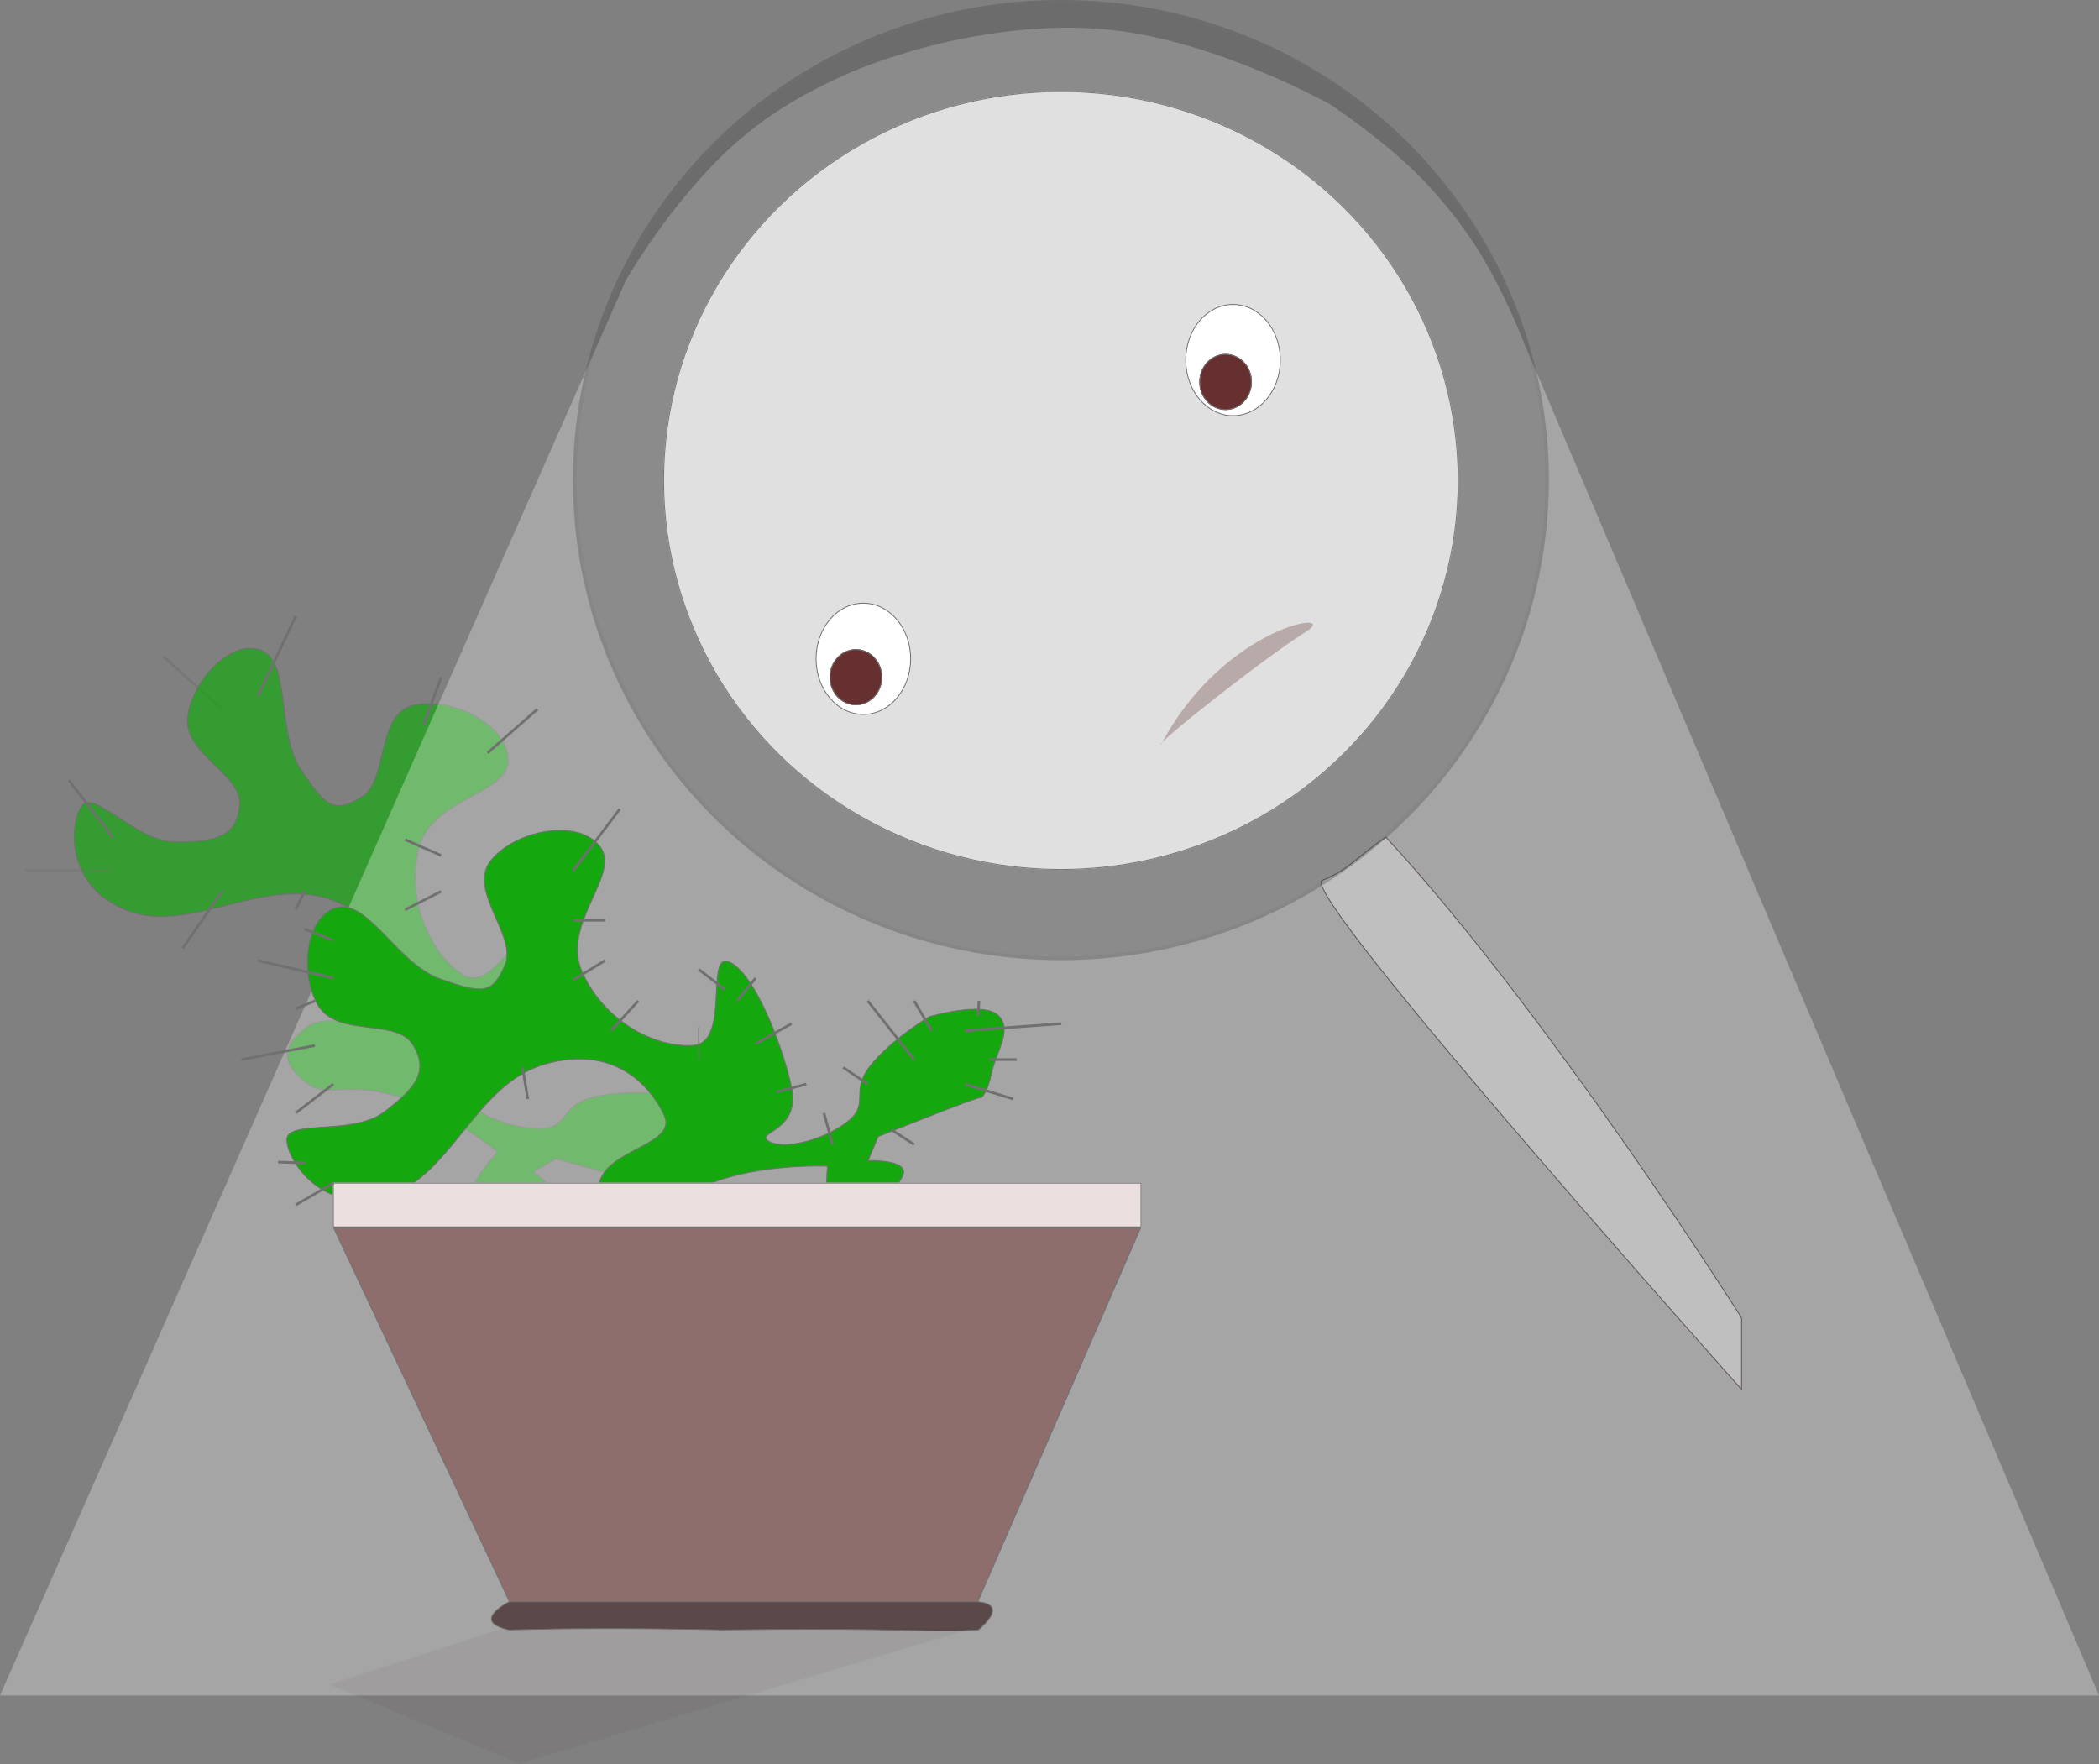 <svg id="Component_7_1" data-name="Component 7 – 1" xmlns="http://www.w3.org/2000/svg" width="2396" height="2013.796" viewBox="0 0 2396 2013.796">
  <rect x="0" y="0" width="2396" height="2013.796" fill="#808080" stroke="none"/>
  <line id="Line_41" data-name="Line 41" x1="67" y1="60" transform="translate(186.5 749.5)" fill="none" stroke="#707070" stroke-width="3" opacity="0.556"/>
  <path id="Path_88" data-name="Path 88" d="M926.352-1241.146s-27-71.933-70.749-115.6-67.552-34.037-79.355-63.217-6.785-48.589,32.143-53.5,74,65.592,98.666,37.985,52.154-84.631,0-148.41-160-47.533-208.614-106.7-7.572-119.886,14.177-129.983,33.689,67.2,72.82,89.6,62.777,29.584,83.7,0-27.712-83.458,0-118.336,90.589-50.758,110.847-21.174-33.219,89.27-29.815,139.51,6.733,61.452,43.43,61.452,61.535-73.012,103.358-61.452,83.341,70.92,63.935,107.693-99.736-7.554-141.56,39.4-45.14,111.308-25.734,148.41,103.358-30.235,103.358,0-60.705,90.706-103.358,120.941-63.851-18.349-67.254,0,22.689,55.048,53.639,73.4,33.053-10.007,70.162,0,78.274,40.026,78.274,40.026,40.338,48.867,32.473,71.544-40.3,14.374-63.935,19.166-30.588,0-30.588,0,5.373,3.512-16.224-19.166-70.162-71.544-70.162-71.544H950.176s20.258,43.212,0,43.212-75.076-22.4-81.032-43.212S926.352-1241.146,926.352-1241.146Z" transform="translate(386.345 2852.985) rotate(-30)" fill="rgba(20,168,14,0.69)" stroke="#707070" stroke-width="1" opacity="0.999"/>
  <path id="Path_91" data-name="Path 91" d="M714.588,711.715s59.967-104.88,140-168.987,175.2-89.03,175.2-89.03,119.942-40.978,241.01-27.254,247.561,84.688,247.561,84.688,58.206,38.268,100.932,81.014c19.4,19.406,49.694,54.142,72.941,93.292,27.872,46.939,47.2,97.4,47.2,97.4L2396,2327.37H0Z" transform="translate(0 -392)" fill="#fff" opacity="0.29"/>
  <path id="Path_87" data-name="Path 87" d="M926.352-1241.146s-27-71.933-70.749-115.6-67.552-34.037-79.355-63.217-6.785-48.589,32.143-53.5,74,65.592,98.666,37.985,52.154-84.631,0-148.41-160-47.533-208.614-106.7-7.572-119.886,14.177-129.983,33.689,67.2,72.82,89.6,62.777,29.584,83.7,0-27.712-83.458,0-118.336,90.589-50.758,110.847-21.174-33.219,89.27-29.815,139.51,6.733,61.452,43.43,61.452,61.535-73.012,103.358-61.452,83.341,70.92,63.935,107.693-99.736-7.554-141.56,39.4-45.14,111.308-25.734,148.41,103.358-30.235,103.358,0-60.705,90.706-103.358,120.941-63.851-18.349-67.254,0,22.689,55.048,53.639,73.4,33.053-10.007,70.162,0,78.274,40.026,78.274,40.026,40.338,48.867,32.473,71.544-40.3,14.374-63.935,19.166-30.588,0-30.588,0,5.373,3.512-16.224-19.166-70.162-71.544-70.162-71.544H950.176s20.258,43.212,0,43.212-75.076-22.4-81.032-43.212S926.352-1241.146,926.352-1241.146Z" transform="matrix(0.391, -0.921, 0.921, 0.391, 1725.525, 2669.578)" fill="#14a80e" stroke="#707070" stroke-width="1" opacity="0.999"/>
  <path id="Path_85" data-name="Path 85" d="M-173.653-1730.1c-29.938,11.723,478.609,581.072,478.609,581.072V-1230.7S87.436-1574.923-101.076-1779.514C-137.376-1753.89-143.715-1741.82-173.653-1730.1Z" transform="translate(1683 2735)" fill="#bfbfbf" stroke="rgba(33,5,5,0.54)" stroke-width="1"/>
  <g id="Ellipse_44" data-name="Ellipse 44" transform="translate(654)" fill="rgba(0,0,0,0.16)" stroke="rgba(112,112,112,0.19)" stroke-width="4">
    <ellipse cx="557" cy="548" rx="557" ry="548" stroke="none"/>
    <ellipse cx="557" cy="548" rx="555" ry="546" fill="none"/>
  </g>
  <g id="Ellipse_43" data-name="Ellipse 43" transform="translate(757 104)" fill="rgba(255,255,255,0.99)" stroke="#707070" stroke-width="1" opacity="0.737">
    <ellipse cx="454" cy="444.5" rx="454" ry="444.5" stroke="none"/>
    <ellipse cx="454" cy="444.5" rx="453.5" ry="444" fill="none"/>
  </g>
  <g id="Path_86" data-name="Path 86" transform="translate(525 1401)" fill="rgba(100,6,6,0.35)">
    <path d="M 591.112 427.317 L 56.643 427.317 L -144.162 0.5 L 777.015 0.5 L 591.112 427.317 Z" stroke="none"/>
    <path d="M -143.374 1 L 56.96 426.817 L 590.784 426.817 L 776.251 1 L -143.374 1 M -144.95 0 L 777.778 0 L 591.439 427.817 L 56.325 427.817 L -144.95 0 Z" stroke="none" fill="#707070"/>
  </g>
  <g id="Rectangle_77" data-name="Rectangle 77" transform="translate(380 1350)" fill="#ebdfdf" stroke="#707070" stroke-width="1" opacity="0.999">
    <rect width="923" height="51" stroke="none"/>
    <rect x="0.5" y="0.5" width="922" height="50" fill="none"/>
  </g>
  <line id="Line_42" data-name="Line 42" x1="100" transform="translate(28.5 993.5)" fill="none" stroke="#707070" stroke-width="3" opacity="0.304"/>
  <line id="Line_43" data-name="Line 43" y1="54" x2="20" transform="translate(483.5 773.5)" fill="none" stroke="#707070" stroke-width="3" opacity="0.999"/>
  <line id="Line_44" data-name="Line 44" x1="86" y1="20" transform="translate(294.5 1096.5)" fill="none" stroke="#707070" stroke-width="3" opacity="0.999"/>
  <line id="Line_45" data-name="Line 45" x1="43" y2="33" transform="translate(337.5 1237.5)" fill="none" stroke="#707070" stroke-width="3" opacity="0.999"/>
  <line id="Line_46" data-name="Line 46" y1="34" x2="31" transform="translate(697.5 1142.5)" fill="none" stroke="#707070" stroke-width="3" opacity="0.999"/>
  <line id="Line_47" data-name="Line 47" y1="70" x2="53" transform="translate(654.5 923.5)" fill="none" stroke="#707070" stroke-width="3" opacity="0.999"/>
  <line id="Line_48" data-name="Line 48" y1="23" x2="41" transform="translate(862.5 1168.5)" fill="none" stroke="#707070" stroke-width="3" opacity="0.999"/>
  <line id="Line_49" data-name="Line 49" x1="53" y1="67" transform="translate(990.5 1142.5)" fill="none" stroke="#707070" stroke-width="3" opacity="0.999"/>
  <line id="Line_50" data-name="Line 50" y1="8" x2="110" transform="translate(1101.5 1168.5)" fill="none" stroke="#707070" stroke-width="3" opacity="0.999"/>
  <line id="Line_51" data-name="Line 51" x2="26" y2="17" transform="translate(1017.5 1289.5)" fill="none" stroke="#707070" stroke-width="3" opacity="0.999"/>
  <line id="Line_52" data-name="Line 52" x1="43" y2="25" transform="translate(337.5 1350.5)" fill="none" stroke="#707070" stroke-width="3" opacity="0.999"/>
  <line id="Line_53" data-name="Line 53" y1="91" x2="43" transform="translate(294.5 703.5)" fill="none" stroke="#707070" stroke-width="3" opacity="0.999"/>
  <line id="Line_54" data-name="Line 54" x1="50" y1="65" transform="translate(78.5 890.5)" fill="none" stroke="#707070" stroke-width="3" opacity="0.999"/>
  <line id="Line_55" data-name="Line 55" x1="84" y2="16" transform="translate(275.5 1193.5)" fill="none" stroke="#707070" stroke-width="3" opacity="0.999"/>
  <line id="Line_56" data-name="Line 56" y1="50" x2="57" transform="translate(556.5 809.5)" fill="none" stroke="#707070" stroke-width="3" opacity="0.999"/>
  <line id="Line_57" data-name="Line 57" y1="21" x2="41" transform="translate(462.5 1017.5)" fill="none" stroke="#707070" stroke-width="3" opacity="0.999"/>
  <line id="Line_58" data-name="Line 58" x1="45" y2="65" transform="translate(208.5 1017.5)" fill="none" stroke="#707070" stroke-width="3" opacity="0.999"/>
  <line id="Line_59" data-name="Line 59" x2="6" y2="36" transform="translate(596.5 1218.5)" fill="none" stroke="#707070" stroke-width="3" opacity="0.999"/>
  <line id="Line_60" data-name="Line 60" x2="55" y2="17" transform="translate(1101.5 1237.5)" fill="none" stroke="#707070" stroke-width="3" opacity="0.999"/>
  <line id="Line_61" data-name="Line 61" x1="20" y1="34" transform="translate(1043.5 1142.5)" fill="none" stroke="#707070" stroke-width="3" opacity="0.999"/>
  <line id="Line_62" data-name="Line 62" y1="17" x2="1" transform="translate(1116.5 1142.5)" fill="none" stroke="#707070" stroke-width="3" opacity="0.999"/>
  <line id="Line_63" data-name="Line 63" x2="31" transform="translate(1129.5 1209.5)" fill="none" stroke="#707070" stroke-width="3" opacity="0.999"/>
  <line id="Line_64" data-name="Line 64" x1="28" y1="19" transform="translate(962.5 1218.5)" fill="none" stroke="#707070" stroke-width="3" opacity="0.999"/>
  <line id="Line_65" data-name="Line 65" x1="10" y1="36" transform="translate(940.5 1270.5)" fill="none" stroke="#707070" stroke-width="3" opacity="0.999"/>
  <line id="Line_66" data-name="Line 66" y1="9" x2="34" transform="translate(886.5 1237.5)" fill="none" stroke="#707070" stroke-width="3" opacity="0.999"/>
  <line id="Line_67" data-name="Line 67" y1="26" x2="21" transform="translate(841.5 1116.5)" fill="none" stroke="#707070" stroke-width="3" opacity="0.999"/>
  <line id="Line_68" data-name="Line 68" y1="37" transform="translate(797.5 1172.5)" fill="none" stroke="#707070" stroke-width="1" opacity="0.999"/>
  <line id="Line_69" data-name="Line 69" x1="30" y1="23" transform="translate(797.5 1106.5)" fill="none" stroke="#707070" stroke-width="3" opacity="0.999"/>
  <line id="Line_70" data-name="Line 70" x2="36" transform="translate(654.5 1050.5)" fill="none" stroke="#707070" stroke-width="3" opacity="0.999"/>
  <line id="Line_71" data-name="Line 71" y1="22" x2="36" transform="translate(654.5 1096.5)" fill="none" stroke="#707070" stroke-width="3" opacity="0.999"/>
  <line id="Line_72" data-name="Line 72" x2="41" y2="18" transform="translate(462.5 958.5)" fill="none" stroke="#707070" stroke-width="3" opacity="0.999"/>
  <line id="Line_73" data-name="Line 73" x1="10" y2="21" transform="translate(337.5 1017.5)" fill="none" stroke="#707070" stroke-width="3" opacity="0.999"/>
  <line id="Line_74" data-name="Line 74" x1="22" y2="9" transform="translate(337.5 1142.5)" fill="none" stroke="#707070" stroke-width="3" opacity="0.999"/>
  <line id="Line_75" data-name="Line 75" x1="33" y1="13" transform="translate(347.5 1060.5)" fill="none" stroke="#707070" stroke-width="3" opacity="0.999"/>
  <line id="Line_76" data-name="Line 76" x1="31" y1="1" transform="translate(317.5 1326.5)" fill="none" stroke="#707070" stroke-width="3" opacity="0.999"/>
  <g id="Path_89" data-name="Path 89" transform="translate(581 1828)" fill="rgba(38,8,8,0.58)">
    <path d="M 499.257 33.701 C 488.172 33.701 476.331 33.44 461.34 33.109 C 435.985 32.549 401.26 31.782 346.203 31.782 C 315.619 31.782 281.508 32.024 244.823 32.5 C 196.471 31.477 151.809 30.958 112.084 30.958 C 62.952 30.958 31.878 31.725 11.316 32.232 C 7.034 32.338 3.332 32.429 0.049 32.499 C -6.72 31.006 -11.855 29.15 -15.216 26.981 C -18.105 25.117 -19.712 23 -19.994 20.69 C -20.256 18.54 -19.387 16.152 -17.412 13.59 C -15.793 11.491 -13.438 9.282 -10.415 7.026 C -5.631 3.455 -0.654 0.891 0.118 0.5 L 536 0.5 C 536.183 0.509 539.433 0.669 542.925 1.668 C 545.008 2.265 546.767 3.038 548.154 3.967 C 549.848 5.102 550.983 6.474 551.527 8.043 C 552.402 10.567 551.783 13.685 549.686 17.309 C 547.168 21.663 542.496 26.778 535.801 32.512 C 523.36 33.335 512.082 33.701 499.257 33.701 Z" stroke="none"/>
    <path d="M 0.238 1 C -0.794 1.527 -5.552 4.019 -10.127 7.434 C -14.718 10.862 -20.07 15.934 -19.498 20.63 C -19.235 22.786 -17.703 24.781 -14.944 26.561 C -11.643 28.691 -6.583 30.52 0.099 31.998 C 3.366 31.928 7.048 31.837 11.303 31.732 C 31.868 31.225 62.946 30.458 112.084 30.458 C 151.809 30.458 196.469 30.977 244.823 32 C 281.507 31.524 315.614 31.282 346.203 31.282 C 401.266 31.282 435.994 32.049 461.352 32.609 C 476.34 32.94 488.178 33.201 499.257 33.201 C 512.013 33.201 523.238 32.838 535.602 32.024 C 542.186 26.371 546.778 21.338 549.253 17.06 C 551.274 13.567 551.88 10.589 551.055 8.208 C 550.548 6.746 549.482 5.461 547.884 4.388 C 546.544 3.488 544.835 2.737 542.806 2.154 C 539.41 1.18 536.238 1.012 535.978 1 L 0.238 1 M 0 2.6702880859375e-05 L 536 2.6702880859375e-05 C 536 2.6702880859375e-05 572.931 1.446 536 33 C 522.649 33.886 511.421 34.201 499.257 34.201 C 469.249 34.201 433.527 32.282 346.203 32.282 C 318.211 32.282 284.932 32.479 244.819 33 C 190.344 31.847 146.812 31.458 112.084 31.458 C 52.515 31.458 18.818 32.602 0 33 C -46.215 22.835 0 2.6702880859375e-05 0 2.6702880859375e-05 Z" stroke="none" fill="#707070"/>
  </g>
  <path id="Path_90" data-name="Path 90" d="M-357.9-1927.68c72.62-138.235,209.172-156.137,165.059-128.851S-366.073-1927.68-357.9-1927.68Z" transform="translate(1683 2778.132)" fill="rgba(74,16,16,0.26)"/>
  <g id="Ellipse_47" data-name="Ellipse 47" transform="translate(1353 347)" fill="#fff" stroke="#707070" stroke-width="1">
    <ellipse cx="54.5" cy="64" rx="54.5" ry="64" stroke="none"/>
    <ellipse cx="54.5" cy="64" rx="54" ry="63.5" fill="none"/>
  </g>
  <g id="Ellipse_48" data-name="Ellipse 48" transform="translate(931 688)" fill="#fff" stroke="#707070" stroke-width="1">
    <ellipse cx="54.5" cy="64" rx="54.5" ry="64" stroke="none"/>
    <ellipse cx="54.5" cy="64" rx="54" ry="63.5" fill="none"/>
  </g>
  <g id="Ellipse_49" data-name="Ellipse 49" transform="translate(947 741)" fill="#663030" stroke="#707070" stroke-width="1">
    <ellipse cx="30" cy="32" rx="30" ry="32" stroke="none"/>
    <ellipse cx="30" cy="32" rx="29.5" ry="31.5" fill="none"/>
  </g>
  <g id="Ellipse_50" data-name="Ellipse 50" transform="translate(1369 404)" fill="rgba(87,28,28,0.91)" stroke="#707070" stroke-width="1">
    <ellipse cx="30" cy="32" rx="30" ry="32" stroke="none"/>
    <ellipse cx="30" cy="32" rx="29.5" ry="31.5" fill="none"/>
  </g>
  <g id="Path_92" data-name="Path 92" transform="translate(149.04 1828)" fill="rgba(38,8,8,0.58)" opacity="0.079">
    <path d="M 443.822 185.266 L 227.114 94.924 L 429.182 29.444 L 964.696 29.444 L 443.822 185.266 Z" stroke="none"/>
    <path d="M 429.261 29.944 L 228.554 94.983 L 443.85 184.736 L 961.28 29.944 L 429.261 29.944 M 429.104 28.944 L 968.112 28.944 L 443.794 185.796 L 225.673 94.865 L 429.104 28.944 Z" stroke="none" fill="#707070"/>
  </g>
</svg>
